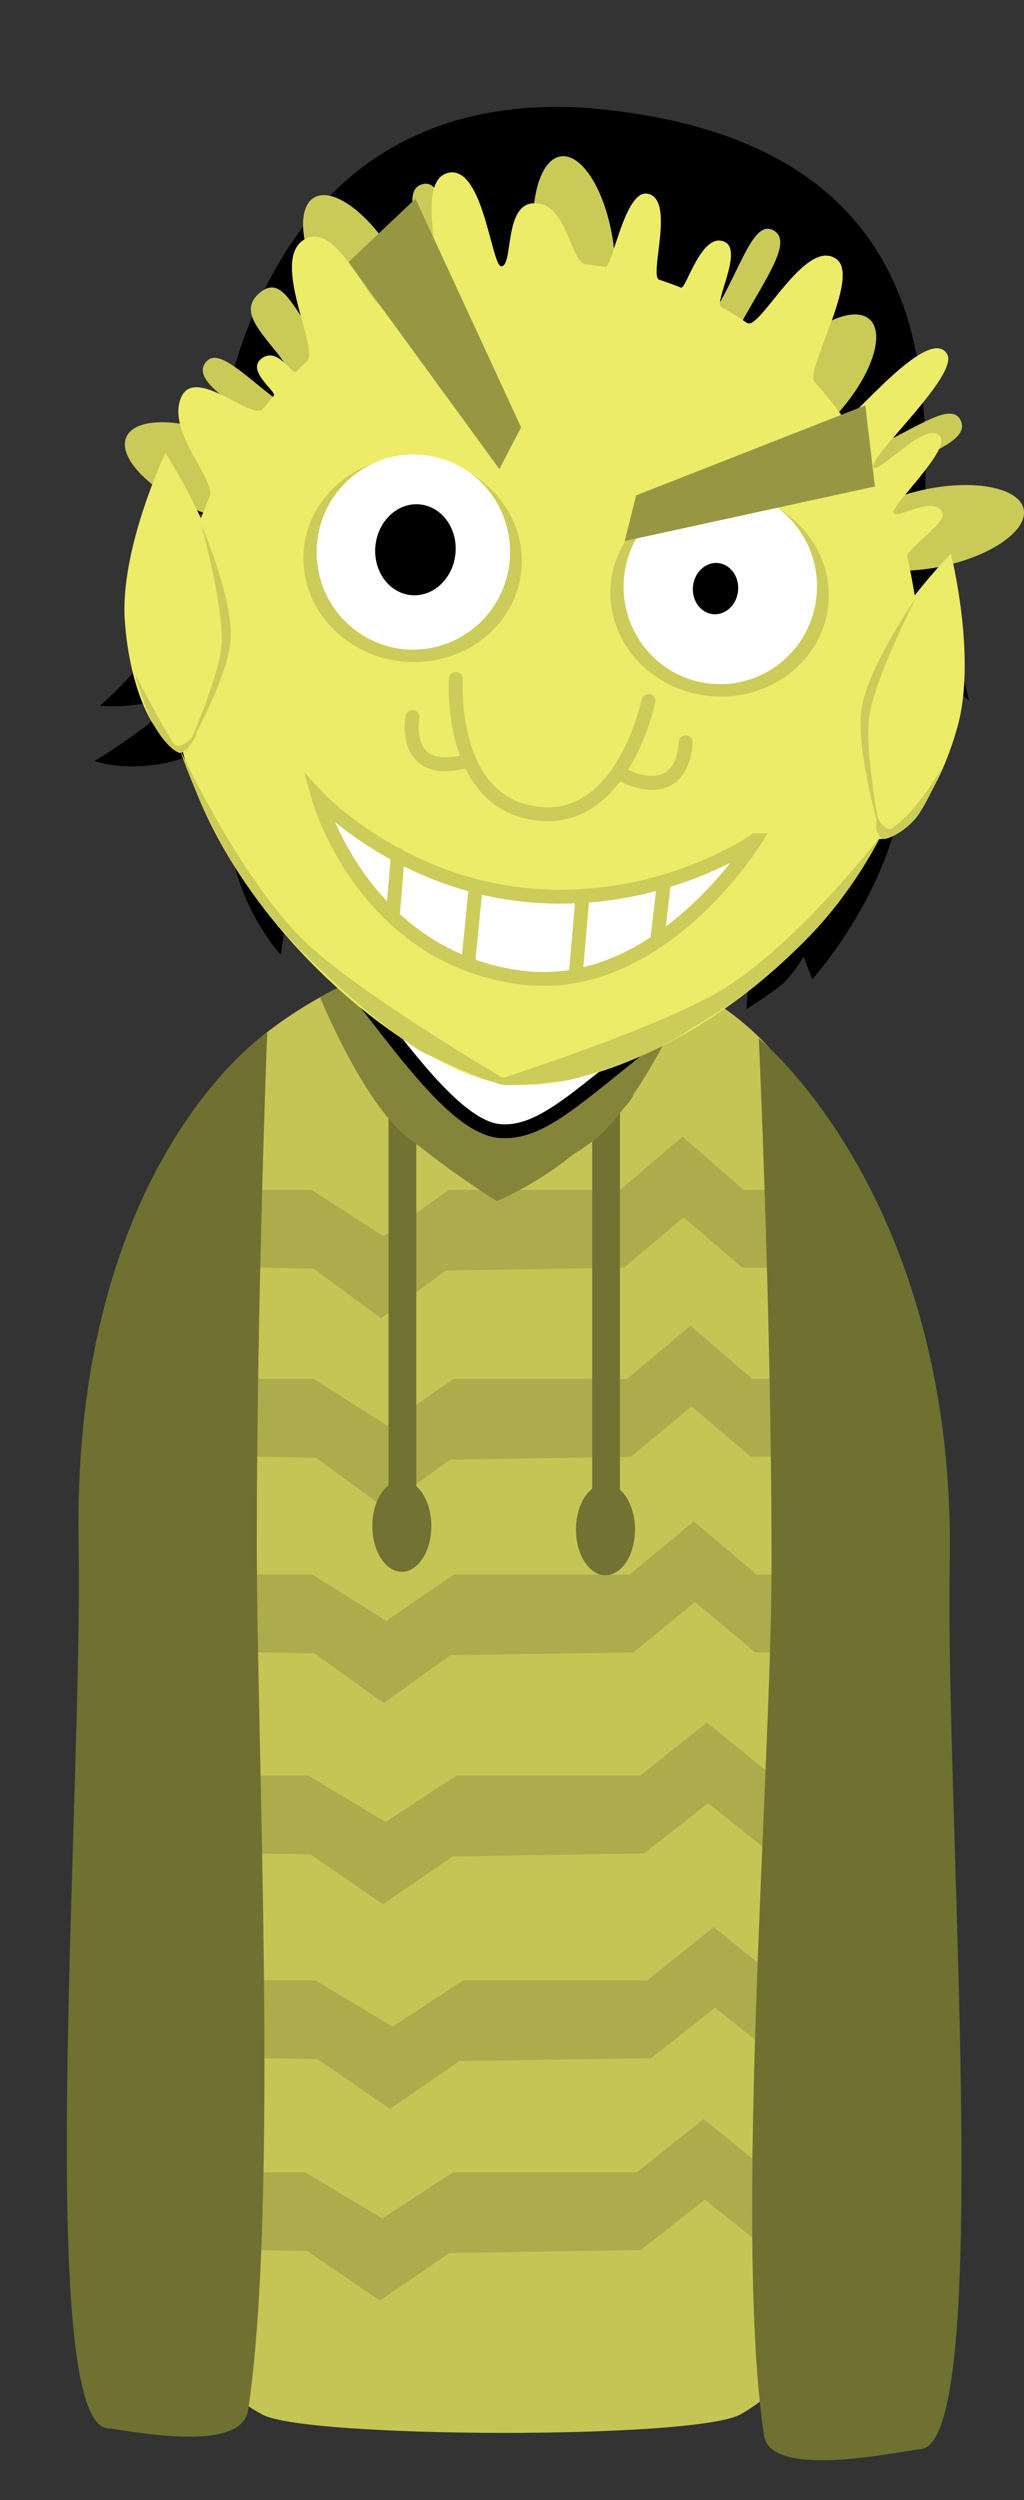 <svg viewBox="0,0,110.622,270.011" height="270.011" width="110.622" xmlns:xlink="http://www.w3.org/1999/xlink" xmlns="http://www.w3.org/2000/svg" version="1.1"><rect x="0" y="0" width="110.622" height="270.011" fill="#333333" stroke="none"/><g transform="translate(-266.715,-44.994)"><g style="mix-blend-mode: normal" stroke-dashoffset="0" stroke-dasharray="" stroke-miterlimit="10" stroke-linejoin="miter" fill-rule="nonzero" data-paper-data="{&quot;isPaintingLayer&quot;:true}"><path stroke-linecap="butt" stroke-width="2" stroke="none" fill="#000000" fill-opacity="0.01" d="M266.715,315.006v-270.011h106.57v270.011z"></path><g stroke-linecap="butt" stroke-width="0" stroke="none" data-paper-data="{&quot;index&quot;:null}"><path fill="#c5c556" d="M353.708,244c0,23.196 -17.148,-2 -32.75,-2c-15.602,0 -30,-16.304 -30,-39.5c0,-7.41 -6.459,-28.872 -4.194,-34.916c4.826,-12.875 24.576,-21.084 35.194,-21.084c9.962,0 28.313,5.606 33.048,20.577c2.68,8.475 -1.298,68.539 -1.298,76.923z"></path><path fill="#c5c556" d="M355.208,262.875c0,18.874 3.975,35.923 -8.499,42.877c-4.91,2.737 -46.865,2.585 -51.635,0.032c-13.04,-6.979 -7.116,-23.421 -7.116,-42.409c0,-17.35 -0.289,-53.934 7.272,-66.612c3.901,-6.543 12.278,4.837 18.853,4.237c5.801,-0.529 11.804,-0.694 16.113,0.771c8.447,2.87 13.088,-14.275 16.835,-6.289c6.089,12.977 8.177,53.761 8.177,67.394z"></path><path fill="#acac4c" d="M293.146,181.875v-8.375h7.237l7.754,5l7.108,-5h18.48l6.72,-5.75l6.591,5.75h8.789v8.375l-8.92,0.034l-6.332,-5.442l-6.462,5.443l-19.242,0.312l-6.99,5.153l-7.284,-5.361z"></path><path fill="#acac4c" d="M293.271,202.3v-8.375h7.348l7.872,5l7.216,-5h18.763l6.823,-5.75l6.692,5.75h7.697l-0.143,8.375l-7.688,0.034l-6.429,-5.442l-6.561,5.443l-19.536,0.312l-7.097,5.153l-7.395,-5.361z"></path><path fill="#acac4c" d="M293.021,223.425v-8.375h7.442l7.974,5l7.31,-5h19.005l6.911,-5.75l6.778,5.75h6.455l-0.429,8.375l-6.162,0.034l-6.512,-5.442l-6.646,5.443l-19.788,0.312l-7.189,5.153l-7.491,-5.361z"></path><path fill="#acac4c" d="M292.271,245.15v-8.375h7.774l8.33,5l7.635,-5h19.852l7.219,-5.75l7.08,5.75h3.609v8.375l-3.751,0.034l-6.802,-5.442l-6.942,5.443l-20.67,0.312l-7.509,5.153l-7.825,-5.361z"></path><path fill="#acac4c" d="M293.021,267.25v-8.375h7.774l8.33,5l7.635,-5h19.852l7.219,-5.75l7.08,5.75h3.609v8.375l-3.751,0.034l-6.802,-5.442l-6.942,5.443l-20.67,0.312l-7.509,5.153l-7.825,-5.361z"></path><path fill="#acac4c" d="M291.921,287.975v-8.375h7.774l8.33,5l7.635,-5h19.852l7.219,-5.75l7.08,5.75h3.609v8.375l-3.751,0.034l-6.802,-5.442l-6.942,5.443l-20.67,0.312l-7.509,5.153l-7.825,-5.361z"></path></g><g stroke-linecap="butt" stroke-width="0" stroke="none" fill="#727232" data-paper-data="{&quot;index&quot;:null}"><path d="M308.688,206.25v-42h3v42z"></path><path d="M313.313,209.813c0,2.727 -1.427,4.938 -3.188,4.938c-1.76,0 -3.188,-2.211 -3.188,-4.938c0,-2.727 1.427,-4.938 3.188,-4.938c1.76,0 3.188,2.211 3.188,4.938z"></path></g><g stroke-linecap="butt" stroke-width="0" stroke="none" fill="#727232" data-paper-data="{&quot;index&quot;:null}"><path d="M330.688,206.625v-42h3v42z"></path><path d="M335.313,210.188c0,2.727 -1.427,4.938 -3.188,4.938c-1.76,0 -3.188,-2.211 -3.188,-4.938c0,-2.727 1.427,-4.938 3.188,-4.938c1.76,0 3.188,2.211 3.188,4.938z"></path></g><path stroke-linecap="butt" stroke-width="0" stroke="none" fill="#707031" data-paper-data="{&quot;index&quot;:null}" d="M294.458,211.75c0,21.839 2.373,71.681 -0.942,93.561c-0.729,4.814 -13.164,2.12 -15.183,1.939c-7.908,-0.707 -2.639,-68.857 -3.125,-95.5c-0.75,-41.148 20.375,-55.25 20.375,-55.25c0,0 -1.125,28.602 -1.125,55.25z"></path><path stroke-linecap="butt" stroke-width="0" stroke="none" fill="#84843a" data-paper-data="{&quot;index&quot;:null}" d="M335.175,163.054c0,0.893 -2.735,3.275 -5.808,5.989c-4.175,3.688 -8.971,5.678 -8.971,5.678c0,0 -3.959,-2.477 -7.423,-5.182c-3.035,-2.37 -5.632,-4.934 -5.632,-5.901c0,-2.071 9.751,4 12.629,4c2.878,0 15.205,-6.654 15.205,-4.583z"></path><g stroke-linecap="butt" stroke-width="0" stroke="none" fill="#84843a" data-paper-data="{&quot;index&quot;:null}"><path d="M314.359,160.775c4.858,3.873 10.317,7.588 8.481,9.891c-1.836,2.303 -7.263,1.031 -12.121,-2.843c-4.858,-3.873 -9.413,-15.092 -9.413,-15.092c0,0 2.491,-1.803 3.772,-1.106c2.758,1.499 5.964,6.504 9.281,9.149z"></path><path data-paper-data="{&quot;index&quot;:null}" d="M341.354,151.844c0,0 -5.444,12.274 -10.302,16.147c-4.858,3.873 -10.285,5.146 -12.121,2.843c-1.836,-2.303 3.623,-6.018 8.481,-9.891c3.584,-2.857 8.417,-8.107 11.289,-9.732c1.021,-0.578 2.654,0.634 2.654,0.634z"></path></g><g stroke-linecap="butt" stroke-width="1.5" data-paper-data="{&quot;index&quot;:null}"><path stroke="none" fill="#000000" d="M282.993,100.57c0,0 6.719,-5.283 6.933,-6.131c0.56,-2.226 3.811,-39.992 39.907,-37.808c44.507,3.51 35.323,39.038 37.149,46.095c2.504,9.676 4.404,17.924 4.404,17.924c0,0 -2.55,-2.317 -3.749,-3.523c-1.118,-1.124 -3.471,-3.507 -3.471,-3.507c0,0 2.051,10.603 -0.745,20.723c-2.493,9.28 -8.967,16.418 -8.967,16.418l-0.917,-2.45c0,0 -1.235,2.086 -2.479,3.103c-1.244,1.017 -3.71,2.558 -3.71,2.558l0.275,-3.695c0,0 -8.116,10.265 -25.307,8.407c-16.201,-1.869 -24.886,-13.204 -24.886,-13.204l-0.378,2.63c0,0 -3.55,-3.662 -5.19,-10.272c-1.955,-7.878 -2.011,-12.504 -2.011,-12.504c0,0 -2.516,1.658 -5.964,2.195c-4.321,0.672 -6.947,-0.344 -6.947,-0.344c0,0 3.859,-2.347 6.029,-4.194c1.932,-1.645 2.968,-3.099 2.968,-3.099c0,0 -2.205,0.871 -4.372,1.191c-2.262,0.334 -4.063,0.129 -4.063,0.129c0,0 5.449,-4.52 8.073,-10.125c2.477,-5.292 3.174,-10.696 3.174,-10.696c0,0 -1.42,0.524 -3.392,0.462c-1.25,-0.039 -2.361,-0.284 -2.361,-0.284z"></path><path stroke="#000000" fill="#ffffff" d="M298.576,113.498c0.148,-7.315 2.032,-17.037 2.032,-17.037c0,0 3.398,0.297 14.157,-1.751c8.266,-1.573 21.386,-7.406 21.386,-7.406c0,0 -2.447,2.776 -3.833,4.101c-1.473,1.408 -4.425,4.145 -4.425,4.145c0,0 7.965,-0.883 15.071,-3.253c8.876,-2.67 11.14,-4.975 13.342,-3.288c2.599,1.991 -1.27,23.171 -2.131,28.671c-0.981,5.6 -3.461,9.202 -4.375,12.147c-0.913,2.945 -1.015,6.066 -3.784,15.742c-1.728,6.039 -5.025,8.469 -11.422,13.597c-6.397,5.128 -9.925,8.311 -13.873,7.987c-3.799,-0.311 -8.387,-5.96 -12.839,-11.711c-4.741,-6.124 -7.992,-9.314 -8.169,-16.027c-0.159,-6.046 0.208,-9.937 0.393,-15.285c0.135,-3.909 -1.612,-6.637 -1.531,-10.632z"></path></g><path stroke-linecap="butt" stroke-width="0" stroke="none" fill="#caca59" data-paper-data="{&quot;index&quot;:null}" d="M301.145,88.123c-2.312,1.854 -2.084,-2.004 -4.378,-4.865c-2.294,-2.861 -4.22,-4.856 -1.908,-6.71c2.312,-1.854 3.544,1.787 5.838,4.648c2.294,2.861 2.76,5.074 0.448,6.928z"></path><path stroke-linecap="butt" stroke-width="0" stroke="none" fill="#caca59" data-paper-data="{&quot;index&quot;:null}" d="M330.193,81.561c-2.322,0.342 -4.853,-3.787 -5.653,-9.221c-0.799,-5.434 0.435,-10.117 2.757,-10.458c2.322,-0.342 4.853,3.787 5.653,9.221c0.799,5.434 -0.435,10.117 -2.757,10.458z"></path><g stroke-linecap="butt" stroke-width="0" stroke="none" fill="#caca59" data-paper-data="{&quot;index&quot;:null}"><path d="M344.35,77.926c2.672,-4.799 3.887,-9.181 5.938,-8.039c2.051,1.142 -0.662,4.893 -3.334,9.692c-2.672,4.799 -4.292,8.828 -6.343,7.686c-2.051,-1.142 1.067,-4.541 3.74,-9.339z"></path><path d="M350.846,84.033c3.675,-4.082 8.069,-6.118 9.813,-4.547c1.744,1.571 0.179,6.153 -3.496,10.235c-3.675,4.082 -8.069,6.118 -9.813,4.547c-1.744,-1.571 -0.179,-6.153 3.496,-10.235z"></path></g><g stroke-linecap="butt" stroke-width="0" stroke="none" fill="#caca59" data-paper-data="{&quot;index&quot;:null}"><path d="M318.342,83.854c-2.236,0.716 -3.03,-3.554 -4.704,-8.785c-1.674,-5.231 -3.594,-9.444 -1.359,-10.159c2.236,-0.716 2.563,3.82 4.237,9.051c1.674,5.231 4.062,9.178 1.826,9.893z"></path><path d="M310.775,83.453c-2.02,1.196 -5.926,-1.666 -8.725,-6.392c-2.799,-4.726 -3.431,-9.527 -1.411,-10.723c2.02,-1.196 5.926,1.666 8.725,6.392c2.799,4.726 3.431,9.527 1.411,10.723z"></path></g><g stroke-linecap="butt" stroke-width="0" stroke="none" fill="#caca59" data-paper-data="{&quot;index&quot;:null}"><path d="M304.988,95.874c-1.38,1.899 -4.545,-1.074 -8.989,-4.303c-4.444,-3.229 -8.483,-5.49 -7.103,-7.389c1.38,-1.899 4.326,1.565 8.769,4.793c4.444,3.229 8.703,4.999 7.323,6.898z"></path><path d="M298.649,100.026c-0.921,2.159 -5.764,2.161 -10.816,0.005c-5.052,-2.156 -8.4,-5.654 -7.479,-7.813c0.921,-2.159 5.764,-2.161 10.816,-0.005c5.052,2.156 8.4,5.654 7.479,7.813z"></path></g><g stroke-linecap="butt" stroke-width="0" stroke="none" fill="#caca59" data-paper-data="{&quot;index&quot;:null}"><path d="M360.966,93.395c4.993,-2.29 8.563,-5.105 9.542,-2.972c0.978,2.134 -3.427,3.555 -8.42,5.844c-4.993,2.29 -8.682,4.581 -9.661,2.447c-0.978,-2.134 3.546,-3.03 8.539,-5.32z"></path><path d="M366.696,97.848c5.378,-1.118 10.125,-0.162 10.603,2.136c0.478,2.298 -3.494,5.068 -8.872,6.186c-5.378,1.118 -10.125,0.162 -10.603,-2.136c-0.478,-2.298 3.494,-5.068 8.872,-6.186z"></path></g><path stroke-linecap="butt" stroke-width="0" stroke="none" fill="#ecec68" data-paper-data="{&quot;index&quot;:null}" d="M365.961,121.825c-2.433,24.448 -30.779,41.984 -44.724,40.255c-11.41,-1.415 -38.348,-23.831 -35.915,-48.279c0.358,-3.601 1.098,-7.063 2.171,-10.341c0.263,-0.805 1.504,-4.005 1.862,-4.796c0.808,-1.787 -4.791,-7.105 -3.028,-10.844c1.554,-3.295 7.712,2.707 8.805,1.32c0.38,-0.482 0.768,-0.954 1.165,-1.417c0.354,-0.412 -3.076,-2.712 -1.31,-4.016c1.781,-1.315 3.263,1.876 3.712,1.43c0.383,-0.38 0.772,-0.752 1.167,-1.117c1.434,-1.322 -4.28,-11.468 0.026,-13.312c3.554,-1.521 7.02,8.026 8.336,7.312c0.838,-0.454 -1.241,-5.004 0.726,-6.471c1.598,-1.191 3.721,4.39 4.688,4.042c1.315,-0.474 -2.289,-10.984 1.457,-11.922c3.857,-0.966 4.711,10.254 5.802,10.093c1.288,-0.191 0.242,-6.725 3.481,-6.818c3.665,-0.106 3.901,6.426 5.663,6.602c0.697,0.069 1.389,0.158 2.074,0.265c0.74,0.116 2.082,-8.305 4.519,-7.9c3.12,0.518 0.118,8.91 1.301,9.297c0.79,0.258 1.568,0.542 2.334,0.851c0.569,0.229 2.196,-6.077 4.708,-4.951c2.077,0.932 -1.208,6.559 -0.331,7.052c0.949,0.533 1.874,1.105 2.774,1.716c1.354,0.918 6.326,-9.391 9.673,-6.884c2.601,1.948 -3.47,12.045 -2.403,13.226c1.155,1.278 2.237,2.632 3.239,4.056c0.456,0.648 9.027,-10.279 11.083,-7.078c1.437,2.238 -8.515,11.161 -7.952,12.253c0.461,0.894 5.815,-5.263 7.235,-3.293c1.067,1.481 -5.338,7.467 -5.064,8.2c0.327,0.874 4.347,-2.022 5.313,0.051c0.459,0.986 -4.004,3.994 -3.824,4.696c0.282,1.102 1.093,5.627 1.215,6.783c0.34,3.23 0.357,6.558 0.021,9.941z"></path><path stroke-linecap="butt" stroke-width="0" stroke="none" fill="#cccc5a" data-paper-data="{&quot;index&quot;:null}" d="M323.037,106.598c-0.605,6.08 -6.355,10.485 -12.844,9.839c-6.489,-0.646 -11.258,-6.098 -10.653,-12.177c0.605,-6.08 6.355,-10.485 12.844,-9.839c6.489,0.646 11.258,6.098 10.653,12.177z"></path><path stroke-linecap="butt" stroke-width="0" stroke="none" fill="#ffffff" data-paper-data="{&quot;index&quot;:null}" d="M321.765,105.653c-0.576,5.793 -5.698,10.026 -11.439,9.454c-5.741,-0.571 -9.928,-5.73 -9.351,-11.523c0.576,-5.793 5.698,-10.026 11.439,-9.454c5.741,0.571 9.928,5.73 9.351,11.523z"></path><path stroke-linecap="butt" stroke-width="0" stroke="none" fill="#cccc5a" data-paper-data="{&quot;index&quot;:null}" d="M356.196,110.324c-0.605,6.08 -6.355,10.485 -12.844,9.839c-6.489,-0.646 -11.258,-6.098 -10.653,-12.177c0.605,-6.08 6.355,-10.485 12.844,-9.839c6.489,0.646 11.258,6.098 10.653,12.177z"></path><path stroke-linecap="butt" stroke-width="0" stroke="none" fill="#ffffff" data-paper-data="{&quot;index&quot;:null}" d="M354.923,109.38c-0.576,5.793 -5.698,10.026 -11.439,9.454c-5.741,-0.571 -9.928,-5.73 -9.351,-11.523c0.576,-5.793 5.698,-10.026 11.439,-9.454c5.741,0.571 9.928,5.73 9.351,11.523z"></path><path stroke-linecap="butt" stroke-width="0" stroke="none" fill="#000000" data-paper-data="{&quot;index&quot;:null}" d="M346.447,108.808c-0.152,1.525 -1.365,2.652 -2.71,2.518c-1.345,-0.134 -2.312,-1.478 -2.161,-3.003c0.152,-1.525 1.365,-2.652 2.71,-2.518c1.345,0.134 2.312,1.478 2.161,3.003z"></path><path stroke-linecap="butt" stroke-width="0" stroke="none" fill="#000000" data-paper-data="{&quot;index&quot;:null}" d="M315.915,104.801c-0.269,2.705 -2.422,4.706 -4.809,4.468c-2.387,-0.237 -4.103,-2.623 -3.834,-5.328c0.269,-2.705 2.422,-4.706 4.809,-4.468c2.387,0.237 4.103,2.623 3.834,5.328z"></path><path stroke-linecap="round" stroke-width="1.5" stroke="#cccc5a" fill="none" data-paper-data="{&quot;index&quot;:null}" d="M336.761,120.707c0,0 -2.679,13.106 -11.781,12.188c-9.947,-1.003 -9.017,-14.578 -9.017,-14.578"></path><path stroke-linecap="round" stroke-width="1.5" stroke="#cccc5a" fill="none" data-paper-data="{&quot;index&quot;:null}" d="M317.11,127.187c0,0 -3.133,1.047 -4.796,-0.491c-1.576,-1.457 -1.035,-4.254 -1.035,-4.254"></path><path stroke-linecap="round" stroke-width="1.5" stroke="#cccc5a" fill="none" data-paper-data="{&quot;index&quot;:null}" d="M340.787,125.165c0,0 -0.012,2.85 -1.902,3.962c-1.995,1.174 -4.961,-0.48 -4.961,-0.48"></path><path stroke-linecap="butt" stroke-width="0" stroke="none" fill="#ecec68" data-paper-data="{&quot;index&quot;:null}" d="M370.173,123.409c-2.067,7.526 -6.175,12.959 -9.174,12.135c-2.999,-0.824 -3.754,-7.593 -1.687,-15.119c2.067,-7.526 10.131,-15.619 10.131,-15.619c0,0 2.797,11.076 0.73,18.603z"></path><path stroke-linecap="butt" stroke-width="0" stroke="none" fill="#ecec68" data-paper-data="{&quot;index&quot;:null}" d="M284.581,93.942c0,0 6.31,9.523 6.854,17.309c0.544,7.786 -1.531,14.273 -4.633,14.49c-3.103,0.217 -6.059,-5.919 -6.603,-13.705c-0.544,-7.786 4.381,-18.094 4.381,-18.094z"></path><path stroke-linecap="butt" stroke-width="0" stroke="none" fill="#cccc5a" data-paper-data="{&quot;index&quot;:null}" d="M321.772,161.854c0,0 -0,1.328 -8.519,-2.843c-1.531,-0.336 -7.62,-5.095 -12.878,-10.219c-3.13,-3.05 -6.295,-6.89 -8.51,-10.567c-3.882,-6.442 -5.735,-12.345 -5.735,-12.345c0,0 7.601,16.501 15.464,22.499c6.422,5.412 20.178,13.475 20.178,13.475z"></path><path stroke-linecap="butt" stroke-width="0" stroke="none" fill="#cccc5a" data-paper-data="{&quot;index&quot;:null}" d="M342.369,153.16c8.863,-4.046 19.48,-17.866 19.48,-17.866c0,0 -2.657,5.608 -7.699,10.828c-2.877,2.979 -6.915,6.387 -10.57,8.611c-2.966,1.805 -3.733,2.415 -5.398,3.221c-1.097,0.531 -2.202,1.239 -5.536,2.362c-1.044,0.352 -2.332,0.707 -3.851,1.172c-1.608,0.392 -2.204,0.305 -2.556,0.374c-0.647,0.127 -0.509,0.165 -4.6,0.329c-1.086,0.043 -1.646,-0.423 -1.646,-0.423c0,0 15.038,-4.829 22.375,-8.608z"></path><path stroke-linecap="butt" stroke-width="0" stroke="none" fill="#cccc5a" data-paper-data="{&quot;index&quot;:null}" d="M286.584,126.615c0,0 3.658,-7.887 4.046,-11.79c0.39,-3.915 -2.183,-13.186 -2.183,-13.186c0,0 3.607,8.24 3.167,12.663c-0.44,4.422 -5.03,12.313 -5.03,12.313z"></path><path stroke-linecap="butt" stroke-width="0" stroke="none" fill="#cccc5a" data-paper-data="{&quot;index&quot;:null}" d="M359.753,121.811c0.549,-4.604 5.892,-12.206 5.892,-12.206c0,0 -4.561,8.88 -5.048,12.956c-0.485,4.062 1.34,12.906 1.34,12.906c0,0 -2.733,-9.053 -2.184,-13.656z"></path><path stroke-linecap="butt" stroke-width="0" stroke="none" fill="#cccc5a" data-paper-data="{&quot;index&quot;:null}" d="M288.018,124.073c0,0 -0.496,1.452 -1.664,2.196c-0.512,0.326 -2.171,-1.302 -3.111,-3.158c-1.202,-2.373 -1.906,-5.27 -1.906,-5.27c0,0 2.551,4.977 4.076,7.367c0.752,1.178 2.604,-1.135 2.604,-1.135z"></path><path stroke-linecap="butt" stroke-width="0" stroke="none" fill="#cccc5a" data-paper-data="{&quot;index&quot;:null}" d="M363.34,134.221c2.434,-1.584 5.119,-6.297 5.119,-6.297c0,0 -1.038,2.777 -2.463,4.97c-1.114,1.715 -3.617,3.034 -4.043,2.644c-0.97,-0.891 -0.466,-2.318 -0.466,-2.318c0,0 1.004,2.069 1.853,1.001z"></path><path stroke-linecap="butt" stroke-width="0" stroke="none" fill="#979743" data-paper-data="{&quot;index&quot;:null}" d="M304.36,73.304l7.24,-6.851l11.411,24.691l-2.351,4.511z"></path><path stroke-linecap="butt" stroke-width="0" stroke="none" fill="#979743" data-paper-data="{&quot;index&quot;:null}" d="M334.203,103.428l1.236,-4.934l24.755,-9.716l1.037,8.754z"></path><g stroke-width="1.5" stroke="#cccc5a"><path stroke-linecap="butt" fill="#ffffff" data-paper-data="{&quot;index&quot;:null}" d="M348.291,135.751c0,0 -10.302,16.706 -25.209,14.831c-17.145,-2.157 -21.959,-19.417 -21.959,-19.417c0,0 8.648,9.225 22.683,10.516c14.285,1.314 24.484,-5.93 24.484,-5.93z"></path><path stroke-linecap="round" fill="none" data-paper-data="{&quot;index&quot;:null}" d="M309.697,137.297l-0.557,6.672"></path><path stroke-linecap="round" fill="none" data-paper-data="{&quot;index&quot;:null}" d="M318.098,140.865l-0.821,8.247"></path><path stroke-linecap="round" fill="none" data-paper-data="{&quot;index&quot;:null}" d="M328.937,149.971l0.694,-8.046"></path><path stroke-linecap="round" fill="none" data-paper-data="{&quot;index&quot;:null}" d="M338.434,140.382l-0.716,6.122"></path></g><path stroke-linecap="butt" stroke-width="0" stroke="none" fill="#707031" data-paper-data="{&quot;index&quot;:null}" d="M348.691,157.141c0,0 21.375,17.212 20.625,56.859c-0.504,26.643 4.783,94.793 -3.125,95.5c-2.019,0.18 -16.204,3.374 -16.933,-1.439c-3.315,-21.88 0.808,-72.222 0.808,-94.061c0,-26.648 -1.375,-56.859 -1.375,-56.859z"></path></g></g></svg><!--rotationCenter:53.285165000000006:135.00551000000002-->